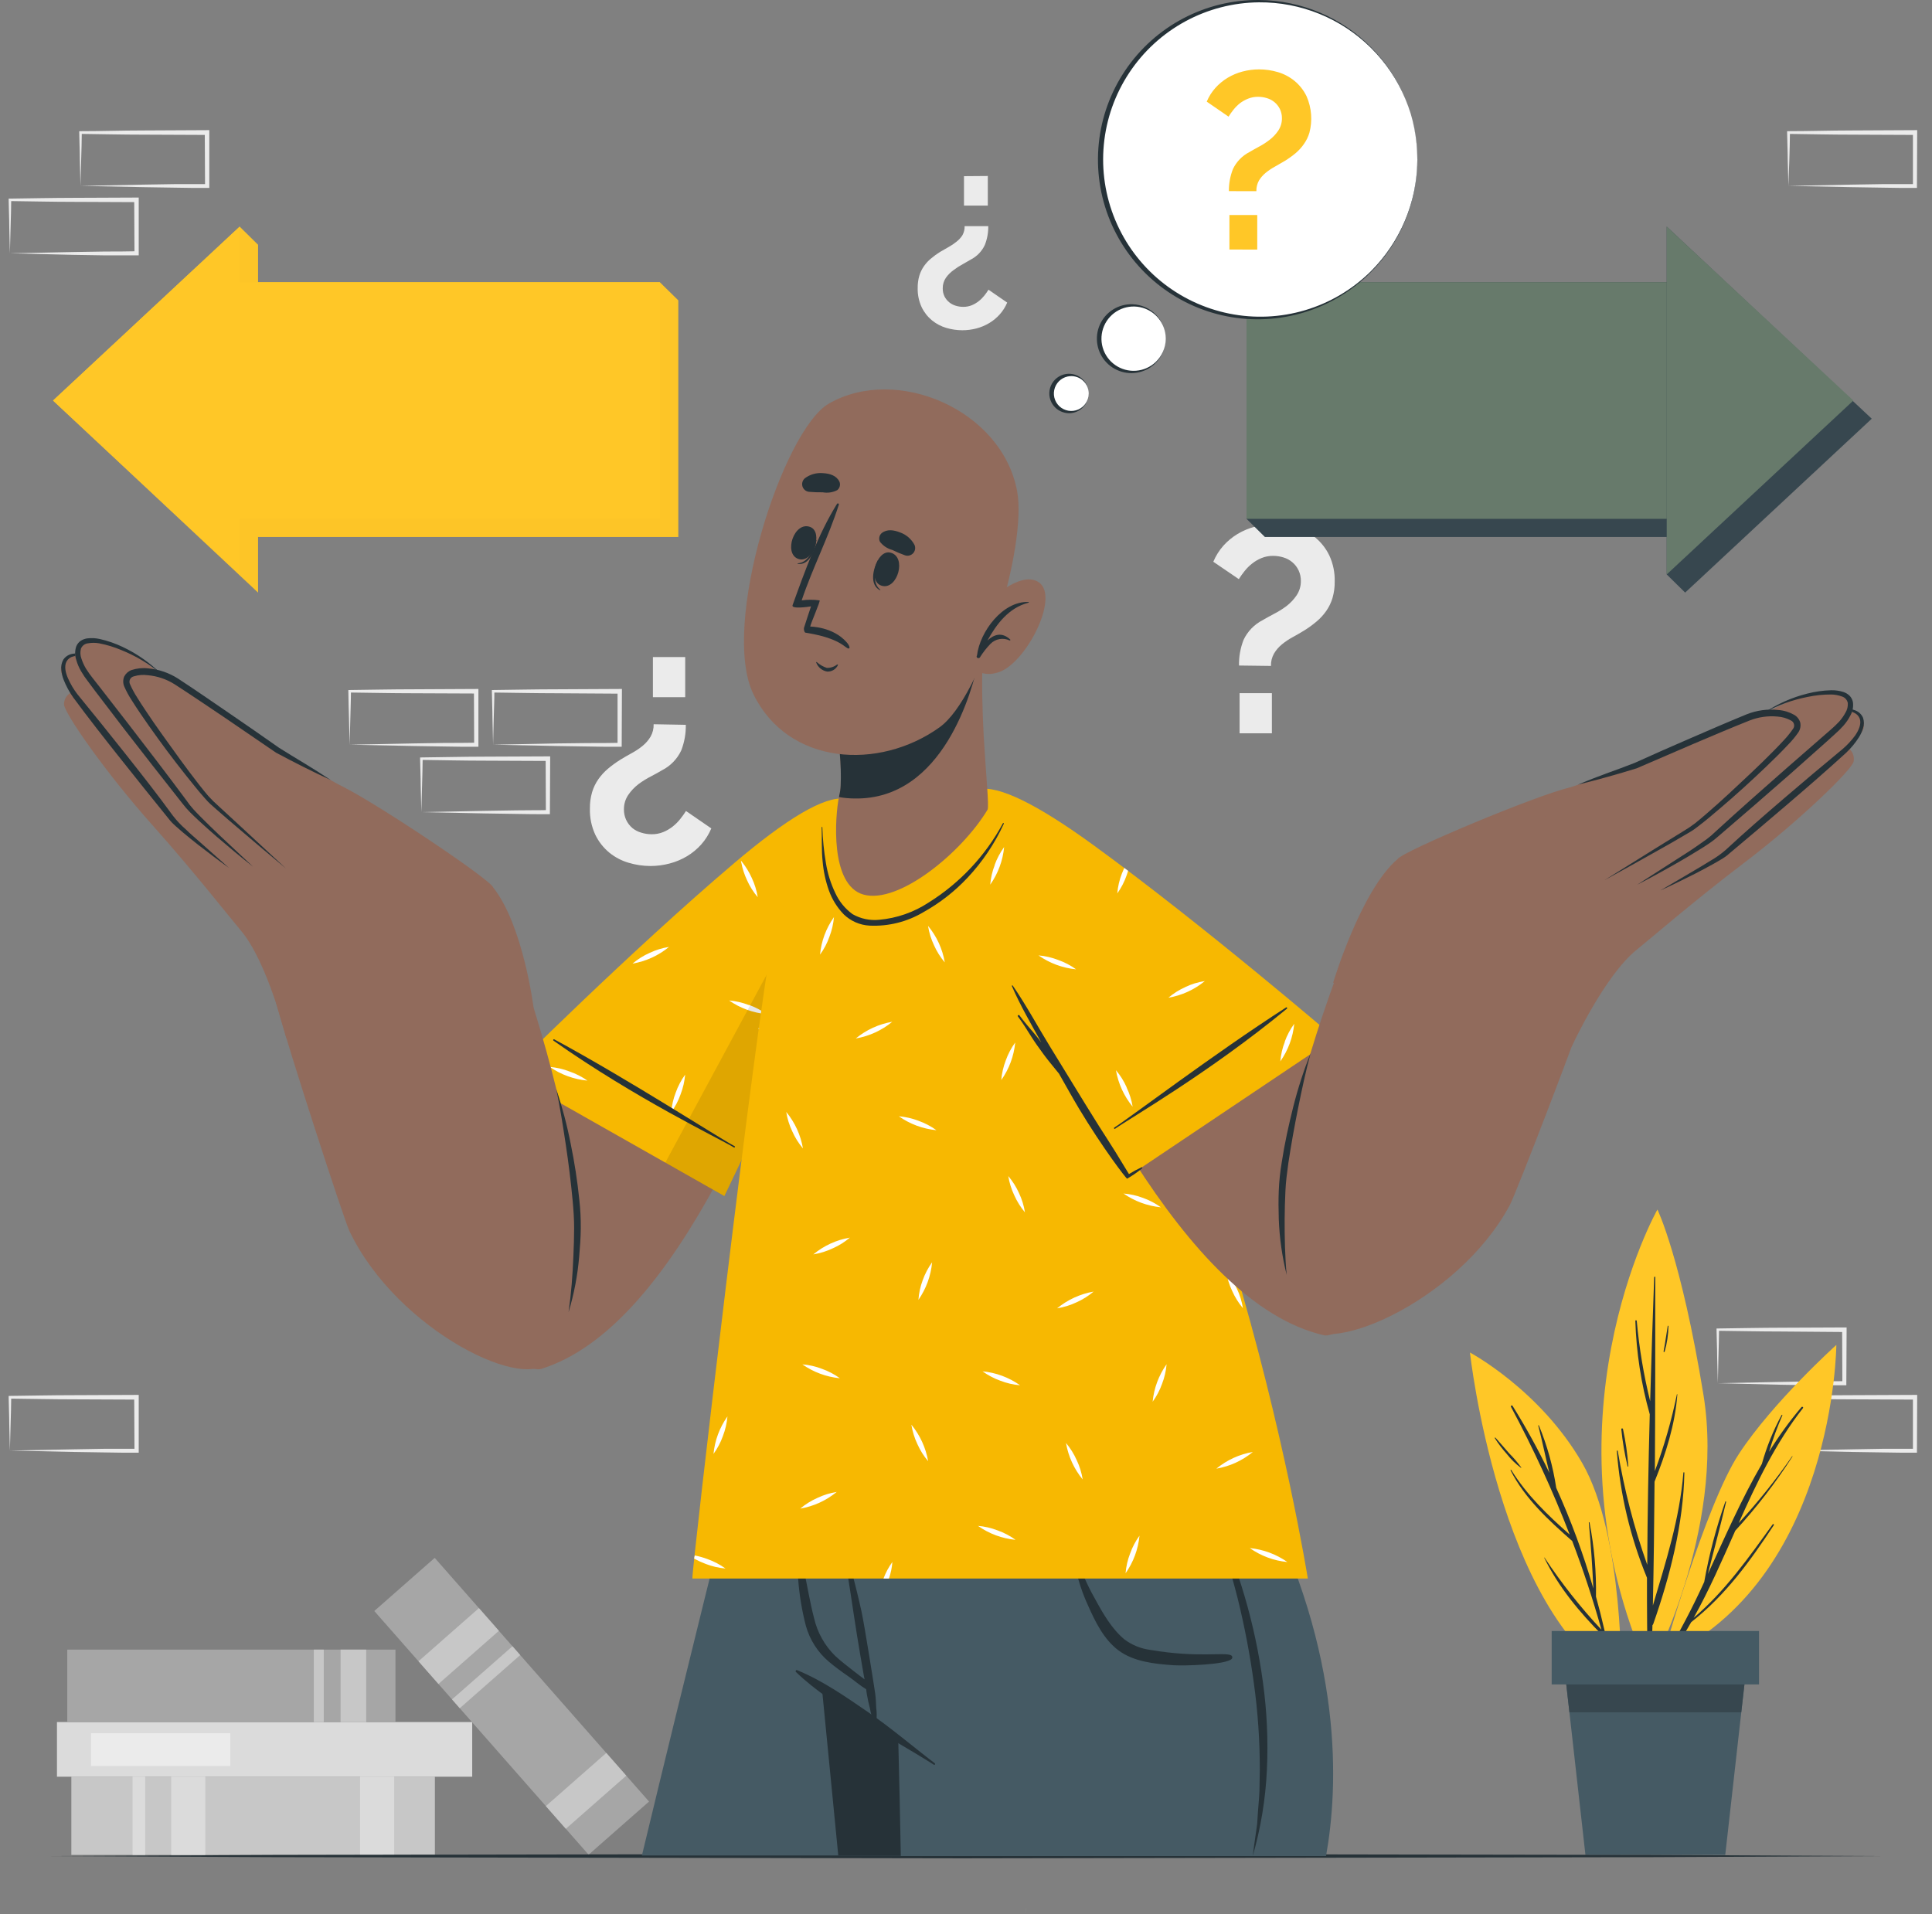 <svg width="218" height="216" viewBox="0 0 218 216" fill="none" xmlns="http://www.w3.org/2000/svg">
<rect x="0" y="0" width="218" height="216" fill="#808080" stroke="none"/>
<path d="M77.383 81.796C77.402 82.785 77.227 83.767 76.868 84.689C76.414 85.654 75.652 86.44 74.701 86.923C74.372 87.118 73.965 87.345 73.487 87.597C72.982 87.853 72.5 88.151 72.045 88.488C71.594 88.833 71.201 89.248 70.882 89.718C70.56 90.199 70.393 90.766 70.403 91.345C70.397 91.745 70.48 92.141 70.645 92.505C70.811 92.869 71.055 93.192 71.361 93.45C71.655 93.688 71.995 93.863 72.359 93.965C72.737 94.083 73.131 94.144 73.528 94.145C73.977 94.151 74.424 94.067 74.84 93.898C75.223 93.741 75.581 93.531 75.906 93.275C76.223 93.025 76.51 92.738 76.76 92.421C76.992 92.133 77.207 91.832 77.404 91.52L80.261 93.486C79.985 94.147 79.603 94.757 79.128 95.293C78.662 95.817 78.119 96.266 77.517 96.626C76.907 96.99 76.248 97.265 75.561 97.445C74.854 97.633 74.125 97.728 73.394 97.728C72.558 97.727 71.728 97.603 70.928 97.362C70.131 97.129 69.389 96.739 68.746 96.214C68.082 95.663 67.544 94.974 67.17 94.197C66.744 93.277 66.536 92.271 66.563 91.257C66.552 90.629 66.636 90.003 66.81 89.399C66.966 88.877 67.204 88.384 67.515 87.937C67.823 87.497 68.186 87.099 68.596 86.753C69.043 86.376 69.516 86.032 70.012 85.724C70.451 85.456 70.889 85.204 71.324 84.967C71.749 84.735 72.15 84.465 72.524 84.159C72.876 83.869 73.176 83.521 73.409 83.129C73.651 82.703 73.77 82.219 73.754 81.729L77.383 81.796ZM77.316 74.147V78.676H73.672V74.147H77.316Z" fill="#EBEBEB"/>
<path d="M139.804 75.104C139.784 74.115 139.959 73.133 140.318 72.211C140.772 71.246 141.535 70.46 142.485 69.977C142.815 69.781 143.222 69.555 143.7 69.303C144.205 69.047 144.687 68.749 145.142 68.412C145.593 68.067 145.986 67.652 146.305 67.182C146.627 66.701 146.794 66.134 146.784 65.555C146.79 65.155 146.707 64.759 146.542 64.395C146.376 64.031 146.132 63.708 145.826 63.45C145.534 63.203 145.194 63.019 144.828 62.909C144.449 62.791 144.055 62.73 143.659 62.729C143.209 62.724 142.763 62.808 142.346 62.976C141.964 63.133 141.605 63.343 141.281 63.599C140.963 63.849 140.677 64.136 140.426 64.454C140.195 64.742 139.98 65.042 139.783 65.355L136.905 63.393C137.181 62.733 137.564 62.122 138.038 61.586C138.505 61.064 139.048 60.615 139.649 60.253C140.259 59.89 140.918 59.614 141.605 59.435C142.312 59.247 143.041 59.151 143.772 59.152C144.608 59.153 145.438 59.276 146.238 59.517C147.035 59.75 147.777 60.14 148.421 60.665C149.084 61.217 149.622 61.905 149.996 62.683C150.422 63.603 150.63 64.609 150.603 65.622C150.614 66.251 150.53 66.877 150.356 67.481C150.2 68.002 149.962 68.496 149.651 68.942C149.344 69.382 148.98 69.78 148.57 70.126C148.124 70.503 147.651 70.847 147.154 71.156C146.715 71.424 146.278 71.676 145.842 71.913C145.418 72.144 145.016 72.415 144.642 72.721C144.29 73.01 143.99 73.358 143.757 73.75C143.516 74.177 143.396 74.661 143.412 75.15L139.804 75.104ZM139.87 82.754V78.224H143.515V82.754H139.87Z" fill="#EBEBEB"/>
<path d="M111.512 25.522C111.524 26.252 111.391 26.976 111.121 27.653C110.787 28.365 110.225 28.944 109.525 29.301C109.285 29.445 108.986 29.616 108.629 29.815C108.268 30.008 107.924 30.23 107.6 30.479C107.263 30.719 106.969 31.013 106.73 31.349C106.49 31.703 106.366 32.122 106.375 32.549C106.37 32.858 106.437 33.165 106.57 33.444C106.696 33.695 106.871 33.918 107.085 34.098C107.302 34.277 107.552 34.412 107.821 34.495C108.099 34.582 108.389 34.627 108.681 34.628C109.014 34.632 109.344 34.571 109.654 34.448C109.934 34.33 110.197 34.174 110.436 33.985C110.671 33.801 110.883 33.59 111.069 33.357C111.238 33.145 111.395 32.923 111.538 32.693L113.648 34.145C113.445 34.633 113.161 35.083 112.809 35.478C112.466 35.861 112.067 36.191 111.625 36.456C111.176 36.725 110.69 36.929 110.184 37.063C109.663 37.199 109.127 37.269 108.588 37.269C107.973 37.267 107.361 37.177 106.771 37.002C106.183 36.828 105.635 36.539 105.16 36.152C104.669 35.747 104.272 35.239 103.996 34.664C103.683 33.986 103.529 33.245 103.549 32.497C103.542 32.035 103.603 31.573 103.729 31.128C103.844 30.745 104.017 30.382 104.244 30.052C104.468 29.727 104.736 29.434 105.041 29.182C105.365 28.906 105.709 28.655 106.071 28.431C106.395 28.235 106.72 28.05 107.039 27.875C107.352 27.703 107.648 27.503 107.924 27.278C108.187 27.076 108.413 26.83 108.593 26.552C108.77 26.238 108.857 25.882 108.846 25.522H111.512ZM111.461 19.86V23.201H108.773V19.881L111.461 19.86Z" fill="#EBEBEB"/>
<path d="M193.833 156.092L201.04 155.948L204.586 155.891C205.765 155.866 206.939 155.891 208.118 155.861L207.886 156.092L207.86 150.059L208.118 150.317L200.967 150.26C198.589 150.26 196.211 150.203 193.833 150.178L193.972 150.039C193.972 151.027 193.926 152.02 193.905 153.024L193.833 156.092ZM193.833 156.092L193.756 153.107C193.756 152.077 193.699 151.084 193.689 150.059V149.92H193.833C196.211 149.889 198.589 149.838 200.967 149.833L208.107 149.802H208.365V150.059L208.334 156.092V156.324H208.107C206.903 156.324 205.698 156.324 204.504 156.324L200.901 156.267L193.833 156.092Z" fill="#EBEBEB"/>
<path d="M201.796 163.695L209.003 163.556L212.55 163.494C213.728 163.494 214.902 163.494 216.081 163.494L215.849 163.721V157.693L216.107 157.945L208.967 157.914C206.589 157.914 204.21 157.857 201.832 157.832L201.971 157.693C201.971 158.676 201.925 159.669 201.904 160.678L201.796 163.695ZM201.796 163.695L201.719 160.709C201.719 159.705 201.662 158.686 201.652 157.667V157.528H201.796C204.174 157.502 206.553 157.446 208.931 157.446L216.071 157.415H216.328V157.677L216.302 163.705V163.937H216.076C214.871 163.937 213.667 163.937 212.472 163.906L208.869 163.849L201.796 163.695Z" fill="#EBEBEB"/>
<path d="M39.45 84.04L46.657 83.896L50.204 83.839C51.383 83.839 52.556 83.839 53.735 83.814L53.503 84.04L53.478 78.007L53.735 78.264L46.595 78.234C44.217 78.234 41.839 78.177 39.461 78.151L39.6 78.007C39.6 78.996 39.553 79.989 39.533 80.993L39.45 84.04ZM39.45 84.04L39.378 81.055C39.352 80.051 39.316 79.031 39.306 78.007V77.868H39.45C41.828 77.842 44.207 77.786 46.585 77.786L53.725 77.75H53.982V78.007V84.04V84.272H53.755C52.551 84.272 51.346 84.272 50.152 84.241L46.549 84.184L39.45 84.04Z" fill="#EBEBEB"/>
<path d="M47.542 91.649L54.749 91.504L58.296 91.448C59.475 91.422 60.648 91.448 61.827 91.417L61.596 91.649L61.57 85.615L61.827 85.873L54.687 85.842C52.309 85.842 49.931 85.785 47.548 85.754L47.692 85.615C47.692 86.604 47.645 87.597 47.625 88.601L47.542 91.649ZM47.542 91.649L47.47 88.663C47.47 87.633 47.414 86.64 47.403 85.615V85.477H47.542C49.926 85.451 52.304 85.394 54.682 85.389L61.822 85.358H62.079V85.615L62.048 91.649V91.88H61.822C60.617 91.88 59.413 91.88 58.219 91.849L54.615 91.793L47.542 91.649Z" fill="#EBEBEB"/>
<path d="M1.116 163.695L8.323 163.556L11.869 163.494C13.053 163.494 14.227 163.494 15.401 163.494L15.174 163.721L15.143 157.693L15.401 157.945L8.266 157.914C5.883 157.914 3.504 157.857 1.126 157.832L1.265 157.693C1.265 158.676 1.224 159.669 1.198 160.678L1.116 163.695ZM1.116 163.695L1.044 160.709C1.044 159.705 0.987 158.686 0.977 157.667V157.528H1.116C3.494 157.502 5.872 157.446 8.256 157.446L15.39 157.415H15.653V157.677V163.705V163.937H15.421C14.222 163.937 13.017 163.937 11.818 163.906L8.214 163.849L1.116 163.695Z" fill="#EBEBEB"/>
<path d="M9.079 20.977L16.286 20.833L19.833 20.776C21.017 20.776 22.19 20.776 23.364 20.776L23.137 21.003L23.107 14.97L23.364 15.227L16.229 15.196C13.851 15.196 11.468 15.139 9.09 15.109L9.229 14.97C9.229 15.958 9.187 16.951 9.162 17.955L9.079 20.977ZM9.079 20.977L9.007 17.991C9.007 16.962 8.951 15.968 8.94 14.944V14.805H9.079C11.457 14.805 13.841 14.723 16.219 14.723L23.354 14.687H23.616V14.944V20.977V21.209H23.385C22.185 21.209 20.981 21.209 19.781 21.178L16.178 21.121L9.079 20.977Z" fill="#EBEBEB"/>
<path d="M1.116 28.585L8.323 28.441L11.869 28.385C13.053 28.385 14.227 28.385 15.401 28.354L15.174 28.585L15.143 22.552L15.401 22.81L8.266 22.779C5.883 22.779 3.504 22.717 1.126 22.691L1.265 22.552C1.265 23.541 1.224 24.534 1.198 25.538L1.116 28.585ZM1.116 28.585L1.044 25.6C1.044 24.57 0.987 23.577 0.977 22.552V22.413H1.116C3.494 22.382 5.872 22.331 8.256 22.326L15.39 22.295H15.653V22.552V28.585V28.817H15.421C14.222 28.817 13.017 28.817 11.818 28.817L8.214 28.76L1.116 28.585Z" fill="#EBEBEB"/>
<path d="M201.796 20.977L209.003 20.833L212.55 20.776C213.728 20.776 214.902 20.776 216.081 20.776L215.849 21.003V14.97L216.107 15.227L208.967 15.196C206.589 15.196 204.21 15.139 201.832 15.109L201.971 14.97C201.971 15.958 201.925 16.951 201.904 17.955L201.796 20.977ZM201.796 20.977L201.719 17.991C201.719 16.962 201.662 15.968 201.652 14.944V14.805H201.796C204.174 14.805 206.553 14.723 208.931 14.723L216.071 14.687H216.328V14.944L216.302 20.977V21.209H216.076C214.871 21.209 213.667 21.209 212.472 21.178L208.869 21.121L201.796 20.977Z" fill="#EBEBEB"/>
<path d="M55.639 84.04L62.846 83.896L66.383 83.855C67.561 83.855 68.735 83.855 69.914 83.829L69.682 84.056V78.023L69.94 78.28L62.779 78.234C60.401 78.234 58.018 78.177 55.639 78.151L55.784 78.007C55.784 78.996 55.737 79.989 55.712 80.993L55.639 84.04ZM55.639 84.04L55.567 81.055C55.567 80.051 55.511 79.031 55.501 78.007V77.868H55.639C58.018 77.842 60.401 77.786 62.779 77.786L69.919 77.75H70.176V78.007L70.151 84.04V84.272H69.924C68.72 84.272 67.515 84.272 66.321 84.241L62.718 84.184L55.639 84.04Z" fill="#EBEBEB"/>
<path d="M49.071 200.501H8.05V209.324H49.071V200.501Z" fill="#C7C7C7"/>
<path d="M23.168 200.501H19.318V209.324H23.168V200.501Z" fill="#DBDBDB"/>
<path d="M16.384 200.501H14.958V209.324H16.384V200.501Z" fill="#DBDBDB"/>
<path d="M44.48 200.501H40.629V209.324H44.48V200.501Z" fill="#DBDBDB"/>
<path d="M53.282 194.334H6.428V200.501H53.282V194.334Z" fill="#DBDBDB"/>
<path d="M25.984 195.595H10.268V199.296H25.984V195.595Z" fill="#EBEBEB"/>
<path d="M44.619 186.159H7.587V194.339H44.619V186.159Z" fill="#A6A6A6"/>
<path d="M41.324 186.159H38.431V194.339H41.324V186.159Z" fill="#C7C7C7"/>
<path d="M36.532 186.159H35.409V194.339H36.532V186.159Z" fill="#C7C7C7"/>
<path d="M73.235 203.304L49.051 175.805L42.233 181.802L66.416 209.301L73.235 203.304Z" fill="#A6A6A6"/>
<path d="M70.665 200.384L68.411 197.821L61.592 203.818L63.846 206.38L70.665 200.384Z" fill="#C7C7C7"/>
<path d="M56.293 184.038L54.04 181.476L47.221 187.472L49.475 190.035L56.293 184.038Z" fill="#C7C7C7"/>
<path d="M58.697 186.774L57.824 185.781L51.005 191.777L51.879 192.771L58.697 186.774Z" fill="#C7C7C7"/>
<path d="M187.574 187.168C187.574 187.168 192.376 169.924 196.216 164.066C200.057 158.208 207.207 151.773 207.207 151.773C207.207 151.773 207.037 178.366 187.574 187.168Z" fill="#FFC727"/>
<path d="M187.919 186.875C189.534 184.174 190.996 181.385 192.299 178.52C192.847 175.438 193.644 172.404 194.683 169.45C194.683 169.394 194.78 169.45 194.77 169.481C194.132 172.204 193.391 174.907 192.711 177.62C194.652 173.424 196.495 169.172 198.801 165.204C199.336 163.287 200.084 161.436 201.03 159.685C201.055 159.639 201.138 159.685 201.117 159.716C200.533 161.057 200.031 162.433 199.614 163.834C200.704 162.065 201.925 160.38 203.269 158.795C203.351 158.697 203.521 158.795 203.439 158.908C200.35 162.851 198.214 167.335 196.186 171.88C198.367 169.511 200.382 166.993 202.214 164.344C202.214 164.313 202.275 164.344 202.255 164.37C200.348 167.34 198.188 170.141 195.8 172.74C194.322 176.065 192.865 179.432 191.105 182.572C194.626 179.596 197.339 175.741 200.021 172.024C200.027 172.016 200.034 172.009 200.043 172.003C200.052 171.998 200.062 171.994 200.072 171.992C200.083 171.991 200.093 171.991 200.103 171.993C200.113 171.996 200.123 172 200.131 172.006C200.14 172.012 200.147 172.02 200.152 172.029C200.158 172.038 200.162 172.047 200.163 172.058C200.165 172.068 200.165 172.079 200.162 172.089C200.16 172.099 200.155 172.108 200.149 172.117C197.467 176.194 194.693 180.034 190.832 183.056C190.049 184.445 189.19 185.791 188.258 187.086C188.225 187.118 188.183 187.139 188.137 187.144C188.091 187.149 188.045 187.138 188.006 187.114C187.967 187.09 187.937 187.053 187.921 187.01C187.905 186.966 187.904 186.919 187.919 186.875Z" fill="#263238"/>
<path d="M186.081 188.723C186.081 188.723 194.719 172.822 192.212 157.405C189.705 141.987 187.018 136.495 187.018 136.495C187.018 136.495 173.454 160.473 186.081 188.723Z" fill="#FFC727"/>
<path d="M182.539 163.721C183.268 168.1 184.382 172.407 185.87 176.59C185.895 170.927 186.004 165.265 186.153 159.603C185.182 156.17 184.636 152.631 184.526 149.065C184.526 148.963 184.675 148.968 184.686 149.065C184.959 152.121 185.465 155.152 186.199 158.13C186.33 153.467 186.481 148.801 186.652 144.134C186.652 144.118 186.659 144.102 186.67 144.09C186.682 144.079 186.698 144.072 186.714 144.072C186.73 144.072 186.746 144.079 186.758 144.09C186.769 144.102 186.776 144.118 186.776 144.134C186.776 151.423 186.776 158.717 186.729 166.011C187.779 163.192 188.61 160.295 189.216 157.348C189.216 157.317 189.267 157.348 189.267 157.348C189.01 160.756 187.97 164.04 186.693 167.206C186.657 171.869 186.606 176.528 186.503 181.187C187.965 176.235 189.525 171.432 189.947 166.197C189.947 166.182 189.953 166.167 189.963 166.157C189.974 166.146 189.988 166.14 190.003 166.14C190.018 166.14 190.033 166.146 190.043 166.157C190.054 166.167 190.06 166.182 190.06 166.197C189.942 171.967 188.454 177.83 186.549 183.261C186.532 183.314 186.499 183.36 186.457 183.395C186.41 185.099 186.364 186.803 186.307 188.507C186.307 188.557 186.287 188.606 186.252 188.641C186.216 188.677 186.167 188.697 186.117 188.697C186.066 188.697 186.018 188.677 185.982 188.641C185.946 188.606 185.926 188.557 185.926 188.507C185.861 185.02 185.832 181.535 185.839 178.052C183.96 173.488 182.812 168.657 182.436 163.736C182.457 163.69 182.529 163.68 182.539 163.721Z" fill="#263238"/>
<path d="M183.131 161.265C183.432 162.649 183.634 164.053 183.733 165.466C183.733 165.477 183.729 165.487 183.721 165.495C183.714 165.503 183.703 165.507 183.692 165.507C183.681 165.507 183.671 165.503 183.663 165.495C183.655 165.487 183.651 165.477 183.651 165.466C183.317 164.087 183.079 162.687 182.941 161.276C182.93 161.178 183.111 161.157 183.131 161.265Z" fill="#263238"/>
<path d="M188.181 149.637C188.181 149.591 188.263 149.606 188.263 149.637C188.248 150.618 188.103 151.592 187.831 152.535C187.826 152.551 187.815 152.564 187.801 152.572C187.786 152.579 187.77 152.581 187.754 152.576C187.738 152.571 187.725 152.561 187.717 152.546C187.71 152.532 187.708 152.515 187.713 152.499C187.898 151.557 188.016 150.6 188.181 149.637Z" fill="#263238"/>
<path d="M182.936 189.937C182.936 189.937 183.286 173.341 178.524 165.09C173.763 156.838 165.866 152.633 165.866 152.633C165.866 152.633 169.047 181.897 182.936 189.937Z" fill="#FFC727"/>
<path d="M174.257 175.745C176.172 178.645 178.327 181.378 180.702 183.915C179.751 180.517 178.651 177.18 177.402 173.903C174.736 171.56 172.085 169.136 170.448 165.934C170.422 165.883 170.494 165.836 170.525 165.888C172.285 168.724 174.643 170.994 177.119 173.177C175.211 168.24 172.998 163.426 170.494 158.763C170.48 158.739 170.475 158.711 170.482 158.684C170.489 158.657 170.506 158.634 170.53 158.619C170.554 158.605 170.582 158.601 170.609 158.607C170.637 158.614 170.66 158.631 170.674 158.655C172.197 161.098 173.583 163.622 174.828 166.217C174.386 164.441 174.025 162.614 173.567 160.864C173.57 160.856 173.575 160.849 173.582 160.844C173.589 160.839 173.597 160.837 173.606 160.837C173.614 160.837 173.622 160.839 173.629 160.844C173.636 160.849 173.641 160.856 173.644 160.864C174.578 163.123 175.235 165.488 175.6 167.906C177.268 171.587 178.668 175.384 179.791 179.266C179.672 176.775 179.513 174.299 179.276 171.818C179.276 171.771 179.353 171.761 179.358 171.818C179.89 174.572 180.133 177.373 180.084 180.177C180.77 182.652 181.345 185.152 181.808 187.678C181.808 187.745 181.721 187.775 181.705 187.703C181.448 186.648 181.165 185.598 180.877 184.553C180.86 184.557 180.842 184.557 180.825 184.553C178.251 181.979 175.847 179.076 174.252 175.802L174.257 175.745Z" fill="#263238"/>
<path d="M168.738 162.238C169.253 162.81 169.768 163.412 170.283 164.004C170.782 164.5 171.24 165.035 171.652 165.605C171.656 165.61 171.658 165.616 171.657 165.622C171.657 165.628 171.654 165.634 171.65 165.639C171.645 165.643 171.639 165.646 171.633 165.646C171.627 165.647 171.621 165.645 171.616 165.641C171.021 165.201 170.489 164.681 170.036 164.097C169.533 163.54 169.079 162.943 168.677 162.311C168.635 162.249 168.702 162.197 168.738 162.238Z" fill="#263238"/>
<path d="M197.081 187.915L196.479 193.237L194.672 209.324H178.895L177.088 193.237L176.486 187.915H197.076H197.081Z" fill="#455A64"/>
<path d="M197.081 187.915L196.479 193.237H177.088L176.486 187.915H197.076H197.081Z" fill="#37474F"/>
<path d="M175.086 190.087H198.482V184.059H175.086V190.087Z" fill="#455A64"/>
<path d="M5.116 209.457L30.988 209.334L56.855 209.287L108.593 209.2L160.332 209.287L186.199 209.329L212.071 209.457L186.199 209.581L160.332 209.627L108.593 209.715L56.855 209.627L30.988 209.581L5.116 209.457Z" fill="#263238"/>
<path d="M76.539 33.898V60.598H29.119V66.873L5.985 45.202L27.044 25.574L29.119 27.623V31.854H74.459L76.539 33.898Z" fill="#FFC727"/>
<g opacity="0.1">
<path opacity="0.1" d="M76.539 33.898V60.598H29.119V66.873L5.985 45.202L27.044 25.574L29.119 27.623V31.854H74.459L76.539 33.898Z" fill="black"/>
</g>
<path d="M74.459 31.855H27.044V58.555H74.459V31.855Z" fill="#FFC727"/>
<path d="M27.044 64.825V25.574L5.985 45.202L27.044 64.825Z" fill="#FFC727"/>
<path d="M190.147 66.874L188.067 64.825V60.599H142.727L140.653 58.55V31.854H188.067V25.574L211.201 47.251L190.147 66.874Z" fill="#37474F"/>
<path d="M140.653 58.55L188.068 58.55V31.849L140.653 31.849V58.55Z" fill="#677A6B"/>
<path d="M188.068 25.574V64.825L209.126 45.202L188.068 25.574Z" fill="#677A6B"/>
<path d="M124.35 168.276V168.348C124.35 168.348 124.35 168.379 124.35 168.4C124.35 168.42 124.35 168.482 124.325 168.539V168.631C124.308 168.697 124.296 168.764 124.288 168.832C124.288 168.878 124.288 168.925 124.263 168.976C124.237 169.028 124.227 169.192 124.201 169.316C124.175 169.44 124.124 169.733 124.083 169.98L123.851 171.236C123.825 171.37 123.799 171.514 123.774 171.663C123.748 171.813 123.702 172.065 123.66 172.276C123.619 172.487 123.578 172.749 123.532 173.002C123.501 173.177 123.465 173.357 123.434 173.542C123.336 174.093 123.233 174.68 123.115 175.308C123.112 175.323 123.112 175.339 123.115 175.354C122.991 176.054 122.857 176.806 122.713 177.593C122.677 177.799 122.636 178.005 122.595 178.211C122.554 178.417 122.513 178.643 122.477 178.86C122.477 178.994 122.43 179.132 122.399 179.271C122.204 180.366 121.993 181.526 121.766 182.751C121.689 183.163 121.617 183.58 121.54 184.002C121.39 184.826 121.236 185.67 121.076 186.54C121.035 186.741 120.999 186.941 120.968 187.147C120.735 188.407 120.496 189.718 120.253 191.08C120.222 191.219 120.201 191.358 120.176 191.497C120.057 192.135 119.939 192.779 119.826 193.438C119.81 193.488 119.8 193.54 119.795 193.592L119.625 194.529C119.398 195.785 119.165 197.07 118.925 198.385C118.863 198.709 118.801 199.038 118.744 199.373C118.626 200.037 118.503 200.706 118.379 201.381C118.225 202.22 118.07 203.064 117.916 203.923C117.761 204.783 117.607 205.643 117.447 206.497C117.365 206.935 117.288 207.372 117.205 207.81C117.113 208.325 117.015 208.839 116.922 209.39H72.431C77.919 186.591 82.546 168.209 82.546 168.209L124.35 168.276Z" fill="#455A64"/>
<path d="M117.628 173.424C115.4 185.435 113.149 197.446 110.874 209.457H110.256C112.619 197.417 115.054 185.397 117.463 173.372C117.499 173.259 117.643 173.305 117.628 173.424Z" fill="#37474F"/>
<path d="M124.345 168.276C124.345 168.276 124.345 168.302 124.345 168.348C124.345 168.395 124.345 168.379 124.345 168.4C124.345 168.42 124.345 168.482 124.319 168.539V168.632C124.303 168.698 124.291 168.765 124.283 168.832C124.283 168.879 124.283 168.925 124.258 168.976C124.232 169.028 124.216 169.193 124.196 169.316C124.175 169.44 124.119 169.733 124.077 169.98C124.005 170.346 123.933 170.763 123.846 171.236C123.82 171.37 123.794 171.514 123.769 171.664C123.743 171.813 123.697 172.065 123.655 172.276C123.614 172.487 123.573 172.75 123.527 173.002C123.496 173.177 123.46 173.357 123.429 173.542C123.326 174.093 123.223 174.68 123.11 175.308C123.107 175.323 123.107 175.339 123.11 175.354C122.981 176.054 122.847 176.796 122.703 177.583C122.662 177.789 122.626 178 122.59 178.211C122.554 178.422 122.507 178.644 122.471 178.86C122.44 178.994 122.42 179.133 122.394 179.272C122.193 180.363 121.982 181.526 121.761 182.751C121.684 183.163 121.612 183.58 121.535 184.002C121.38 184.826 121.226 185.67 121.071 186.54C121.03 186.741 120.994 186.942 120.963 187.148C120.726 188.414 120.488 189.725 120.248 191.08C120.217 191.219 120.196 191.358 120.17 191.497C120.052 192.136 119.934 192.779 119.82 193.438C119.805 193.488 119.795 193.54 119.789 193.592L119.62 194.529C119.386 195.785 119.153 197.07 118.92 198.385C118.858 198.709 118.796 199.039 118.739 199.373C118.616 200.037 118.497 200.706 118.374 201.381C118.219 202.22 118.065 203.064 117.911 203.924C117.756 204.783 117.597 205.643 117.442 206.498C117.36 206.935 117.283 207.373 117.2 207.81C117.108 208.325 117.01 208.84 116.912 209.39H94.587L92.8 191.106L92.739 190.458L92.667 189.757L92.317 186.18L92.013 183.091L90.577 168.276H124.345Z" fill="#263238"/>
<path d="M149.625 209.457H101.644C101.562 205.04 101.474 200.768 101.366 196.737C101.366 196.639 101.366 196.541 101.366 196.444C101.366 196.444 95.766 193.129 92.749 190.529C92.236 190.107 91.764 189.638 91.339 189.129C89.408 186.668 87.473 177.207 83.468 168.307H142.151C151.684 186.807 151.015 201.674 149.625 209.457Z" fill="#455A64"/>
<path d="M89.938 188.476C92.795 189.644 95.364 191.441 97.897 193.176C100.527 194.972 102.941 197.052 105.474 198.982C105.572 199.059 105.474 199.219 105.371 199.147C102.704 197.443 99.909 195.945 97.269 194.19C94.695 192.486 92.038 190.828 89.81 188.682C89.722 188.599 89.82 188.424 89.938 188.476Z" fill="#263238"/>
<path d="M89.578 171.967C89.918 173.794 90.36 175.606 90.757 177.423C91.127 179.127 91.4 180.862 91.848 182.571C92.216 184.202 93.045 185.692 94.237 186.864C94.906 187.487 95.642 188.038 96.357 188.604C96.738 188.913 97.155 189.206 97.557 189.52C97.5 189.278 97.459 189.006 97.418 188.784C97.294 188.089 97.176 187.399 97.063 186.725C96.805 185.181 96.548 183.637 96.321 182.092C95.858 179.06 95.431 175.997 94.777 172.996C94.77 172.971 94.774 172.944 94.787 172.922C94.8 172.899 94.821 172.882 94.847 172.875C94.872 172.869 94.899 172.872 94.921 172.885C94.944 172.898 94.961 172.92 94.968 172.945C95.724 175.92 96.558 178.865 97.212 181.866C97.536 183.333 98.689 190.617 98.756 191.132C98.823 191.646 98.849 192.197 98.869 192.727C98.942 193.269 98.942 193.818 98.869 194.359C98.859 194.383 98.842 194.404 98.82 194.419C98.798 194.434 98.772 194.441 98.746 194.441C98.719 194.441 98.694 194.434 98.672 194.419C98.65 194.404 98.632 194.383 98.622 194.359C98.403 193.855 98.247 193.326 98.159 192.784C98.025 192.269 97.907 191.754 97.814 191.209C97.783 191.023 97.757 190.828 97.732 190.632C97.016 190.195 96.347 189.603 95.673 189.139C94.998 188.676 94.221 188.11 93.537 187.533C92.276 186.468 91.366 185.047 90.927 183.456C90.483 181.737 90.193 179.982 90.062 178.211C89.83 176.152 89.665 174.093 89.377 172.034C89.372 171.879 89.547 171.843 89.578 171.967Z" fill="#263238"/>
<path d="M138.928 186.808C138.161 186.407 135.196 187.117 129.797 186.19C128.738 186.055 127.732 185.647 126.878 185.006C125.473 183.859 124.407 182.011 123.558 180.43C122.538 178.652 121.756 176.749 121.231 174.768C121.205 174.649 121.03 174.706 121.051 174.819C121.252 175.936 121.365 177.053 121.658 178.16C121.95 179.199 122.323 180.213 122.775 181.192C123.589 183.025 124.546 184.991 126.188 186.232C127.913 187.529 130.306 187.776 132.406 187.92C133.616 188.002 138.352 187.874 138.99 187.199C139.014 187.171 139.032 187.137 139.042 187.101C139.052 187.065 139.054 187.027 139.048 186.99C139.043 186.953 139.029 186.917 139.008 186.886C138.987 186.855 138.96 186.828 138.928 186.808Z" fill="#263238"/>
<path d="M136.849 170.958C137.394 172.502 137.925 174.047 138.362 175.632C138.8 177.218 139.248 178.777 139.649 180.358C140.431 183.523 141.043 186.727 141.482 189.958C141.931 193.18 142.155 196.429 142.151 199.682L142.11 202.127C142.079 202.94 141.991 203.748 141.935 204.567L141.857 205.792C141.811 206.194 141.744 206.6 141.688 207.002C141.569 207.81 141.461 208.623 141.358 209.442C142.268 206.27 142.803 203.003 142.954 199.708C143.107 196.404 142.955 193.094 142.501 189.819C142.058 186.549 141.37 183.318 140.442 180.152C139.522 176.986 138.319 173.909 136.849 170.958Z" fill="#263238"/>
<path d="M85.846 96.493C65.77 113.789 51.398 128.763 51.403 135.738C51.403 151.366 59.572 154.944 61.05 154.486C76.678 149.621 87.272 120.403 94.237 102.737C101.15 85.214 91.606 91.54 85.846 96.493Z" fill="#916B5C"/>
<path d="M57.318 121.134L81.733 134.976C81.733 134.976 92.373 113.237 96.146 100.173C99.919 87.108 94.633 87.396 82.85 97.398C71.067 107.4 57.318 121.134 57.318 121.134Z" fill="#F7B801"/>
<path d="M84.827 99.071C84.538 98.432 84.171 97.83 83.736 97.28L83.612 97.141C83.612 97.213 83.612 97.285 83.648 97.352C83.777 98.032 83.992 98.692 84.286 99.319C84.596 100.017 85.006 100.667 85.501 101.249C85.379 100.495 85.152 99.762 84.827 99.071ZM73.301 107.534C72.603 107.842 71.953 108.25 71.371 108.744C72.884 108.485 74.304 107.836 75.489 106.86C74.731 106.978 73.994 107.205 73.301 107.534ZM96.564 95.602C96.774 95.577 96.982 95.535 97.186 95.478C97.186 95.344 97.222 95.216 97.238 95.087C97.001 95.25 96.776 95.429 96.564 95.623V95.602ZM76.251 123.286C75.974 123.999 75.801 124.748 75.736 125.51C76.188 124.893 76.545 124.213 76.797 123.492C77.07 122.78 77.244 122.033 77.311 121.273C76.863 121.89 76.506 122.568 76.251 123.286ZM93.037 105.506C92.76 106.219 92.587 106.968 92.523 107.73C92.974 107.113 93.331 106.433 93.583 105.712C93.857 105 94.03 104.253 94.098 103.493C93.65 104.11 93.293 104.788 93.037 105.506ZM64.267 120.918C63.554 120.641 62.806 120.468 62.044 120.403C63.3 121.276 64.761 121.808 66.285 121.947C65.663 121.513 64.984 121.167 64.267 120.918ZM84.492 113.418C83.779 113.141 83.031 112.968 82.269 112.903C83.525 113.776 84.987 114.308 86.51 114.447C85.889 114.006 85.21 113.652 84.492 113.397V113.418ZM85.599 116.053C85.599 116.053 85.599 116.089 85.599 116.105H85.692C85.662 116.079 85.631 116.055 85.599 116.033V116.053Z" fill="white"/>
<path d="M62.46 117.443C71.855 124.048 80.992 128.392 82.819 129.489C82.902 129.54 82.979 129.396 82.886 129.345C81.038 128.367 71.047 121.886 62.538 117.289C62.44 117.238 62.373 117.382 62.46 117.443Z" fill="#263238"/>
<path opacity="0.1" d="M75.067 131.213L81.733 134.991C81.733 134.991 92.373 113.253 96.146 100.188C97.531 95.375 97.691 92.374 96.749 91.005L75.067 131.213Z" fill="black"/>
<path d="M78.13 178.139H147.571C147.571 178.139 136.962 111.879 111.368 89.219C108.207 86.418 101.073 87.057 96.44 89.368C94.777 90.197 88.811 98.541 87.107 106.438C85.403 114.334 77.944 177.902 78.13 178.139Z" fill="#F7B801"/>
<path d="M117.164 107.822C118.418 108.704 119.88 109.245 121.406 109.392C120.152 108.51 118.69 107.969 117.164 107.822ZM85.594 116.084H85.686C85.658 116.062 85.629 116.041 85.599 116.022C85.599 116.022 85.594 116.069 85.594 116.084ZM101.423 125.973C102.677 126.855 104.138 127.396 105.664 127.543C105.044 127.097 104.365 126.741 103.646 126.482C102.933 126.207 102.184 126.035 101.423 125.973ZM110.858 154.748C111.477 155.197 112.156 155.556 112.876 155.814C113.589 156.091 114.338 156.264 115.1 156.328C113.848 155.442 112.385 154.899 110.858 154.753V154.748ZM126.749 134.672C128.003 135.554 129.465 136.095 130.991 136.242C130.37 135.797 129.691 135.44 128.973 135.182C128.259 134.912 127.51 134.745 126.749 134.688V134.672ZM141.023 174.7C142.275 175.587 143.738 176.13 145.265 176.275C144.01 175.395 142.549 174.852 141.023 174.7ZM110.349 172.193C111.601 173.08 113.063 173.623 114.59 173.768C113.971 173.321 113.292 172.964 112.572 172.708C111.852 172.426 111.094 172.253 110.323 172.193H110.349ZM78.351 175.905C78.766 176.13 79.196 176.326 79.638 176.492C80.351 176.768 81.1 176.941 81.862 177.006C81.242 176.56 80.563 176.203 79.844 175.946C79.374 175.77 78.89 175.632 78.397 175.534C78.351 175.658 78.341 175.786 78.325 175.905H78.351ZM90.53 153.966C91.784 154.848 93.246 155.389 94.772 155.536C94.153 155.088 93.473 154.731 92.754 154.475C92.034 154.195 91.275 154.023 90.504 153.966H90.53ZM111.723 99.812C112.605 98.559 113.146 97.097 113.293 95.571C112.846 96.19 112.489 96.869 112.233 97.589C111.955 98.301 111.783 99.05 111.723 99.812ZM127.006 177.542C127.888 176.288 128.43 174.826 128.576 173.3C128.128 173.918 127.771 174.598 127.516 175.318C127.238 176.03 127.067 176.78 127.006 177.542ZM130.054 158.192C130.505 157.574 130.863 156.894 131.119 156.174C131.396 155.463 131.569 154.716 131.634 153.955C130.747 155.205 130.204 156.666 130.059 158.192H130.054ZM103.631 146.692C104.504 145.435 105.036 143.974 105.175 142.45C104.729 143.07 104.372 143.749 104.115 144.468C103.847 145.186 103.684 145.938 103.631 146.702V146.692ZM112.979 121.886C113.866 120.633 114.409 119.171 114.554 117.644C114.105 118.263 113.747 118.942 113.489 119.662C113.212 120.378 113.041 121.131 112.979 121.896V121.886ZM99.688 178.139H100.306C100.514 177.535 100.644 176.907 100.692 176.27C100.276 176.846 99.938 177.474 99.688 178.139ZM80.503 164.081C80.954 163.463 81.312 162.783 81.568 162.063C81.842 161.351 82.016 160.604 82.083 159.844C81.198 161.095 80.654 162.555 80.508 164.081H80.503ZM92.528 107.73C92.979 107.113 93.336 106.433 93.588 105.712C93.862 105 94.035 104.253 94.103 103.493C93.216 104.743 92.672 106.204 92.528 107.73ZM96.563 95.622C98.077 95.364 99.496 94.715 100.681 93.738C99.927 93.857 99.194 94.084 98.504 94.413C97.803 94.722 97.15 95.129 96.563 95.622ZM119.285 147.644C120.039 147.523 120.772 147.296 121.462 146.97C122.162 146.66 122.814 146.251 123.398 145.755C121.886 146.02 120.467 146.671 119.28 147.644H119.285ZM137.25 165.738C138.764 165.48 140.183 164.83 141.368 163.854C139.855 164.112 138.435 164.762 137.25 165.738ZM90.293 170.247C91.807 169.989 93.227 169.34 94.412 168.363C93.657 168.482 92.924 168.71 92.234 169.038C91.533 169.347 90.88 169.754 90.293 170.247ZM91.786 141.555C92.54 141.432 93.273 141.203 93.964 140.875C94.663 140.569 95.314 140.161 95.894 139.665C94.379 139.923 92.959 140.574 91.776 141.555H91.786ZM96.563 117.191C98.077 116.933 99.496 116.283 100.681 115.307C99.168 115.565 97.748 116.215 96.563 117.191ZM125.905 120.794C126.165 122.307 126.814 123.726 127.789 124.912C127.528 123.4 126.879 121.98 125.905 120.794ZM102.838 160.786C102.96 161.54 103.187 162.273 103.513 162.964C103.823 163.662 104.232 164.312 104.727 164.894C104.464 163.381 103.813 161.962 102.838 160.776V160.786ZM88.718 125.489C88.837 126.243 89.064 126.977 89.393 127.666C89.702 128.366 90.109 129.017 90.602 129.602C90.345 128.088 89.695 126.668 88.718 125.484V125.489ZM120.284 162.84C120.544 164.353 121.193 165.772 122.168 166.958C122.049 166.204 121.822 165.47 121.493 164.781C121.184 164.08 120.776 163.427 120.284 162.84ZM138.362 143.511C138.481 144.265 138.708 144.999 139.036 145.688C139.346 146.387 139.753 147.039 140.246 147.624C140.127 146.868 139.9 146.132 139.572 145.441C139.26 144.744 138.853 144.095 138.362 143.511ZM113.767 132.701C113.888 133.455 114.115 134.188 114.441 134.878C114.752 135.576 115.16 136.228 115.651 136.814C115.534 136.057 115.307 135.322 114.976 134.631C114.666 133.939 114.258 133.294 113.767 132.716V132.701ZM104.717 104.497C104.838 105.251 105.065 105.984 105.391 106.674C105.701 107.373 106.111 108.023 106.606 108.605C106.349 107.09 105.697 105.67 104.717 104.487V104.497Z" fill="white"/>
<path d="M120.304 94.711C141.646 110.437 157.094 124.284 157.609 131.259C158.773 146.846 150.917 151.031 149.404 150.687C133.446 147.016 120.69 118.663 112.413 101.589C104.192 84.617 114.194 90.207 120.304 94.711Z" fill="#916B5C"/>
<path d="M150.608 117.124L127.31 132.757C127.31 132.757 115.064 111.884 110.323 99.143C105.582 86.403 110.874 86.274 123.377 95.37C135.881 104.466 150.608 117.124 150.608 117.124Z" fill="#F7B801"/>
<path d="M119.403 108.332C118.691 108.055 117.942 107.882 117.18 107.817C118.433 108.699 119.895 109.24 121.421 109.387C120.803 108.941 120.123 108.585 119.403 108.332ZM112.248 97.609C111.969 98.322 111.795 99.071 111.733 99.833C112.616 98.579 113.157 97.118 113.303 95.592C112.853 96.21 112.492 96.889 112.233 97.609H112.248ZM144.982 117.551C144.703 118.263 144.529 119.013 144.467 119.775C145.349 118.521 145.89 117.06 146.037 115.533C145.586 116.152 145.226 116.831 144.966 117.551H144.982ZM126.857 97.949C126.759 98.165 126.667 98.382 126.584 98.598C126.307 99.311 126.134 100.059 126.07 100.822C126.517 100.196 126.873 99.51 127.125 98.783C127.187 98.615 127.243 98.443 127.295 98.268L126.857 97.949ZM133.765 111.384C133.067 111.693 132.417 112.1 131.835 112.594C133.348 112.336 134.768 111.686 135.953 110.71C135.19 110.827 134.448 111.054 133.75 111.384H133.765ZM127.13 122.709C126.822 122.009 126.414 121.357 125.92 120.774C126.181 122.287 126.83 123.706 127.804 124.892C127.683 124.142 127.454 123.414 127.125 122.73L127.13 122.709Z" fill="white"/>
<path d="M145.203 113.84C136.339 121.129 127.552 126.153 125.817 127.383C125.735 127.44 125.647 127.301 125.735 127.244C127.506 126.127 136.993 118.91 145.116 113.691C145.208 113.629 145.291 113.768 145.203 113.84Z" fill="#263238"/>
<path d="M128.803 131.728C128.317 131.955 127.844 132.211 127.388 132.495C124.695 128.022 125.2 129.056 122.466 124.604C121.128 122.424 119.79 120.244 118.451 118.061C117.061 115.791 115.79 113.428 114.277 111.225C114.235 111.158 114.148 111.225 114.179 111.287C115.121 113.464 116.336 115.549 117.494 117.634C117.247 117.315 117.015 116.985 116.747 116.681C116.155 116.002 115.574 115.317 115.038 114.591C114.956 114.478 114.771 114.591 114.853 114.705C115.368 115.394 115.826 116.115 116.279 116.846C116.732 117.577 117.236 118.272 117.746 118.967C118.256 119.662 118.776 120.274 119.29 120.913L119.486 121.15C120.227 122.447 120.948 123.759 121.715 125.046C124.412 129.545 127.099 133.041 127.182 133.015C127.774 132.673 128.338 132.286 128.87 131.857C128.942 131.774 128.87 131.692 128.803 131.728Z" fill="#263238"/>
<path d="M146.954 149.174C144.179 142.688 141.775 133.803 151.715 107.679C153.09 104.075 181.216 106.901 179.95 110.839C178.349 115.796 171.065 134.693 170.355 136.006C164.394 147.094 148.833 153.575 146.954 149.174Z" fill="#916B5C"/>
<path d="M145.183 143.872C144.987 141.756 144.946 139.645 144.956 137.535C144.956 136.505 144.998 135.429 145.044 134.379C145.09 133.329 145.229 132.32 145.373 131.255C145.682 129.196 146.063 127.095 146.48 125.021C146.897 122.946 147.34 120.877 147.885 118.844C147.098 120.821 146.443 122.849 145.924 124.913C145.409 126.972 144.951 129.031 144.627 131.167C144.448 132.226 144.336 133.296 144.292 134.369C144.246 135.435 144.261 136.505 144.292 137.571C144.371 139.696 144.669 141.808 145.183 143.872Z" fill="#263238"/>
<path d="M157.692 96.951C153.537 100.502 150.428 110.901 150.428 110.901L177.345 118.107C177.345 118.107 181.036 110.077 184.711 107.153C185.782 106.304 191.187 101.63 196.726 97.429C203.006 92.668 208.988 86.866 209.158 85.93C209.482 84.128 206.784 82.697 201.796 84.9C196.808 87.103 187.831 93.121 187.198 93.311C186.979 93.358 186.757 93.388 186.534 93.404C186.245 93.347 180.49 88.164 177.062 88.895C173.634 89.626 158.196 96.086 157.692 96.951Z" fill="#916B5C"/>
<path d="M179.831 100.951C179.831 100.951 192.85 98.289 194.76 96.282C196.669 94.274 209.93 83.984 210.29 82.188C210.65 80.391 207.917 78.955 202.929 81.158C197.941 83.361 188.968 89.358 188.33 89.574C187.692 89.791 176.002 90.244 174.946 90.604C173.891 90.964 179.831 100.951 179.831 100.951Z" fill="#916B5C"/>
<path d="M187.352 100.487C188.68 99.89 189.983 99.236 191.285 98.588C191.934 98.253 192.577 97.913 193.215 97.558C193.534 97.378 193.854 97.203 194.168 97.007C194.327 96.92 194.482 96.812 194.641 96.709C194.8 96.599 194.951 96.478 195.094 96.348C197.313 94.49 199.537 92.606 201.745 90.717C203.953 88.828 206.141 86.933 208.303 84.957C208.851 84.441 209.334 83.861 209.739 83.227C209.945 82.907 210.106 82.561 210.218 82.198C210.349 81.808 210.349 81.387 210.218 80.998C210.136 80.811 210.018 80.641 209.871 80.5C209.723 80.359 209.549 80.248 209.358 80.174C209.005 80.037 208.631 79.96 208.252 79.948C207.517 79.921 206.782 79.999 206.069 80.18C206.786 80.084 207.512 80.075 208.231 80.154C208.578 80.193 208.915 80.29 209.23 80.442C209.376 80.508 209.507 80.604 209.615 80.722C209.723 80.841 209.805 80.98 209.858 81.132C210.043 81.729 209.719 82.419 209.343 82.98C208.929 83.548 208.451 84.067 207.917 84.524C205.693 86.362 203.459 88.246 201.256 90.135C199.053 92.024 196.855 93.934 194.713 95.921C194.178 96.385 193.599 96.796 192.984 97.146C192.371 97.532 191.743 97.898 191.12 98.268L187.352 100.487Z" fill="#263238"/>
<path d="M177.268 99.391C177.268 99.391 191.522 96.415 193.426 94.413C195.331 92.41 208.591 82.11 208.957 80.319C209.322 78.527 206.579 77.081 201.596 79.289C196.613 81.497 187.63 87.484 186.992 87.706C186.354 87.927 175.116 89.533 174.051 89.898C172.985 90.264 177.268 99.391 177.268 99.391Z" fill="#916B5C"/>
<path d="M184.732 99.839C186.323 99.03 187.882 98.16 189.447 97.265C190.219 96.817 190.991 96.364 191.748 95.89C192.129 95.659 192.51 95.417 192.886 95.159C193.263 94.902 193.622 94.62 193.962 94.315C196.666 91.999 199.36 89.663 202.043 87.309L206.043 83.752L207.037 82.851C207.383 82.55 207.71 82.227 208.015 81.884C208.328 81.528 208.594 81.133 208.807 80.71C209.054 80.258 209.148 79.738 209.075 79.228C209.022 78.95 208.885 78.695 208.684 78.496C208.494 78.317 208.267 78.18 208.02 78.095C207.564 77.949 207.087 77.881 206.609 77.894C205.7 77.919 204.797 78.047 203.917 78.275C202.171 78.713 200.515 79.452 199.022 80.458C200.572 79.588 202.253 78.974 204 78.641C204.856 78.46 205.729 78.371 206.604 78.373C207.021 78.376 207.433 78.451 207.824 78.594C207.993 78.644 208.145 78.739 208.264 78.869C208.382 78.998 208.464 79.158 208.499 79.331C208.528 79.713 208.436 80.095 208.236 80.422C208.036 80.792 207.792 81.138 207.51 81.451C206.944 82.064 206.223 82.63 205.564 83.222L201.534 86.738C198.857 89.096 196.18 91.453 193.55 93.867C193.238 94.173 192.907 94.457 192.556 94.717C192.206 94.974 191.841 95.231 191.475 95.479C190.739 95.993 189.993 96.462 189.241 96.941L184.732 99.839Z" fill="#263238"/>
<path d="M177.464 99.813C177.464 99.813 189.236 94.336 191.007 92.467C192.778 90.599 202.275 84.138 202.615 82.471C202.955 80.803 200.401 79.459 195.758 81.513C191.115 83.567 185.612 86.022 185.02 86.228C184.428 86.434 175.044 89.559 174.051 89.899C173.057 90.238 177.464 99.813 177.464 99.813Z" fill="#916B5C"/>
<path d="M181.051 99.324C183.069 98.228 185.072 97.095 187.074 95.973C188.103 95.412 189.071 94.84 190.065 94.259L190.811 93.821C191.065 93.665 191.31 93.493 191.542 93.306C192.011 92.956 192.453 92.596 192.901 92.225C194.667 90.748 196.401 89.235 198.08 87.659C198.919 86.877 199.753 86.079 200.571 85.266C200.978 84.859 201.384 84.447 201.781 84.02C202.2 83.593 202.582 83.132 202.923 82.641C203.029 82.481 203.102 82.302 203.139 82.113C203.175 81.925 203.173 81.732 203.135 81.544C203.027 81.175 202.782 80.862 202.45 80.669C201.899 80.357 201.285 80.17 200.653 80.123C199.446 79.991 198.225 80.157 197.096 80.607C194.955 81.482 192.855 82.399 190.744 83.31C188.634 84.221 186.508 85.158 184.459 86.089C183.404 86.506 182.318 86.898 181.242 87.289C180.166 87.68 179.09 88.107 178.024 88.55C180.269 88.004 182.472 87.387 184.685 86.702L191.027 83.969C193.138 83.073 195.259 82.167 197.38 81.323C198.393 80.917 199.489 80.76 200.576 80.865C201.093 80.9 201.597 81.046 202.054 81.292C202.145 81.329 202.226 81.386 202.291 81.46C202.355 81.534 202.402 81.622 202.426 81.717C202.451 81.812 202.453 81.912 202.432 82.008C202.411 82.104 202.368 82.194 202.306 82.27C201.994 82.718 201.65 83.143 201.276 83.541C200.895 83.958 200.494 84.37 200.092 84.777C199.294 85.59 198.471 86.388 197.637 87.176C195.969 88.746 194.306 90.326 192.577 91.808C192.144 92.184 191.712 92.555 191.264 92.91C190.815 93.252 190.346 93.567 189.859 93.852L186.925 95.659L181.051 99.324Z" fill="#263238"/>
<path d="M62.11 153.276C65.199 146.95 68.087 138.204 59.537 111.58C58.353 107.9 30.118 109.254 31.178 113.248C32.511 118.288 38.786 137.54 39.414 138.889C44.799 150.26 60 157.569 62.11 153.276Z" fill="#916B5C"/>
<path d="M64.154 148.077C64.772 146.035 65.174 143.934 65.353 141.807C65.446 140.747 65.523 139.681 65.533 138.611C65.543 137.538 65.488 136.465 65.369 135.399C65.153 133.278 64.828 131.17 64.396 129.082C63.989 126.989 63.444 124.926 62.764 122.905C63.196 124.964 63.526 127.075 63.84 129.165C64.154 131.255 64.416 133.355 64.612 135.455C64.705 136.485 64.787 137.55 64.782 138.59C64.777 139.63 64.751 140.695 64.699 141.746C64.617 143.866 64.457 145.972 64.154 148.077Z" fill="#263238"/>
<path d="M55.65 100.147C59.047 104.445 60.206 113.711 60.206 113.711L32.3 117.139C32.3 117.139 30.21 108.553 27.153 104.98C26.267 103.951 21.851 98.325 17.223 93.141C11.967 87.262 7.206 80.426 7.221 79.474C7.247 77.647 10.166 76.756 14.639 79.876C19.112 82.995 26.782 90.593 27.359 90.927C27.566 91.015 27.779 91.087 27.997 91.144C28.296 91.144 34.936 87.154 38.158 88.529C41.381 89.903 55.326 99.205 55.65 100.147Z" fill="#916B5C"/>
<path d="M33.155 99.838C33.155 99.838 20.888 94.737 19.406 92.4C17.923 90.063 6.871 77.431 6.856 75.619C6.84 73.807 9.805 72.896 14.278 76.015C18.752 79.135 26.417 86.733 26.998 87.072C27.58 87.412 38.972 90.084 39.945 90.65C40.917 91.216 33.155 99.838 33.155 99.838Z" fill="#916B5C"/>
<path d="M25.84 97.944C24.651 97.1 23.503 96.21 22.345 95.324C21.774 94.876 21.207 94.413 20.646 93.945C20.368 93.708 20.09 93.471 19.817 93.224C19.678 93.106 19.545 92.967 19.411 92.838C19.278 92.699 19.152 92.553 19.035 92.4C17.213 90.151 15.39 87.876 13.584 85.6C11.777 83.325 9.98 81.04 8.246 78.687C7.816 78.076 7.46 77.416 7.185 76.721C7.044 76.363 6.954 75.987 6.918 75.604C6.866 75.195 6.949 74.781 7.154 74.425C7.274 74.254 7.426 74.108 7.603 73.998C7.78 73.887 7.978 73.814 8.184 73.781C8.557 73.717 8.938 73.717 9.311 73.781C10.036 73.898 10.741 74.114 11.406 74.425C10.721 74.196 10.011 74.049 9.291 73.987C8.945 73.958 8.596 73.99 8.261 74.08C8.105 74.115 7.958 74.183 7.829 74.279C7.7 74.375 7.593 74.496 7.515 74.636C7.216 75.187 7.401 75.928 7.674 76.551C7.954 77.186 8.308 77.785 8.729 78.337C10.557 80.566 12.389 82.846 14.191 85.122C15.993 87.397 17.794 89.688 19.509 92.05C19.942 92.612 20.43 93.129 20.965 93.595C21.48 94.109 22.041 94.567 22.582 95.051L25.84 97.944Z" fill="#263238"/>
<path d="M35.971 98.783C35.971 98.783 22.546 93.121 21.042 90.805C19.539 88.488 8.508 75.83 8.492 74.003C8.477 72.175 11.442 71.279 15.915 74.399C20.389 77.519 28.053 85.116 28.635 85.451C29.217 85.786 39.96 89.518 40.923 90.084C41.885 90.65 35.971 98.783 35.971 98.783Z" fill="#916B5C"/>
<path d="M28.558 97.81C27.148 96.709 25.784 95.561 24.44 94.408C23.766 93.821 23.096 93.229 22.443 92.621C22.113 92.312 21.784 92.004 21.465 91.684C21.144 91.361 20.845 91.017 20.569 90.655C18.362 87.862 16.166 85.053 13.98 82.228L10.732 77.976L9.929 76.9C9.646 76.539 9.388 76.159 9.157 75.763C8.916 75.354 8.729 74.917 8.601 74.46C8.439 73.971 8.439 73.442 8.601 72.952C8.705 72.692 8.884 72.468 9.115 72.309C9.338 72.169 9.587 72.078 9.846 72.041C10.319 71.984 10.798 72.009 11.262 72.113C12.151 72.313 13.014 72.612 13.836 73.004C15.466 73.771 16.95 74.816 18.222 76.092C16.868 74.942 15.336 74.019 13.687 73.359C12.88 73.017 12.04 72.761 11.18 72.597C10.769 72.525 10.35 72.525 9.939 72.597C9.764 72.614 9.596 72.678 9.454 72.784C9.313 72.889 9.203 73.031 9.136 73.194C9.036 73.562 9.053 73.953 9.182 74.311C9.312 74.708 9.484 75.09 9.697 75.449C10.135 76.159 10.727 76.854 11.272 77.559L14.551 81.786C16.729 84.612 18.906 87.448 21.027 90.31C21.272 90.672 21.542 91.016 21.835 91.34C22.134 91.664 22.443 91.983 22.757 92.297C23.38 92.925 24.023 93.543 24.666 94.16L28.558 97.81Z" fill="#263238"/>
<path d="M35.698 99.174C35.698 99.174 25.186 91.546 23.807 89.394C22.427 87.242 14.34 79.047 14.33 77.343C14.32 75.639 17.074 74.805 21.238 77.714C25.402 80.622 30.349 84.082 30.864 84.395C31.379 84.71 40.027 89.543 40.933 90.094C41.839 90.645 35.698 99.174 35.698 99.174Z" fill="#916B5C"/>
<path d="M32.269 98.011C30.493 96.544 28.748 95.052 26.998 93.564C26.123 92.823 25.253 92.073 24.388 91.314L23.74 90.738C23.528 90.542 23.329 90.334 23.143 90.115C22.751 89.683 22.386 89.24 22.02 88.792C20.569 87.006 19.153 85.189 17.81 83.32C17.135 82.388 16.466 81.446 15.823 80.494C15.498 80.015 15.179 79.531 14.87 79.037C14.541 78.538 14.255 78.011 14.016 77.462C13.942 77.285 13.904 77.095 13.904 76.903C13.904 76.712 13.942 76.522 14.016 76.345C14.187 76.01 14.477 75.751 14.829 75.619C15.43 75.419 16.068 75.352 16.698 75.424C17.907 75.528 19.073 75.926 20.095 76.582C22.031 77.848 23.915 79.156 25.814 80.453C27.714 81.75 29.618 83.073 31.477 84.38C32.434 84.993 33.428 85.58 34.406 86.177C35.384 86.774 36.362 87.387 37.319 88.025C35.224 87.062 33.201 86.038 31.142 84.936L25.439 81.04C23.534 79.758 21.629 78.466 19.709 77.225C18.789 76.642 17.742 76.289 16.657 76.196C16.139 76.126 15.612 76.17 15.112 76.324C15.016 76.344 14.926 76.385 14.848 76.445C14.771 76.505 14.709 76.583 14.667 76.671C14.625 76.76 14.604 76.857 14.606 76.955C14.609 77.053 14.634 77.149 14.68 77.236C14.903 77.739 15.164 78.224 15.462 78.687C15.761 79.171 16.07 79.65 16.389 80.123C17.017 81.076 17.676 82.018 18.34 82.949C19.673 84.813 21.006 86.681 22.417 88.488C22.767 88.936 23.122 89.384 23.493 89.816C23.867 90.231 24.266 90.623 24.687 90.99L27.22 93.327L32.269 98.011Z" fill="#263238"/>
<path d="M113.149 92.94C111.182 96.579 108.305 99.646 104.8 101.841C103.124 102.948 101.199 103.62 99.199 103.797C98.159 103.904 97.111 103.682 96.203 103.164C95.361 102.552 94.69 101.732 94.257 100.785C93.74 99.71 93.381 98.566 93.192 97.388C92.965 96.053 92.831 94.705 92.79 93.352C92.79 93.301 92.713 93.311 92.713 93.352C92.754 94.634 92.687 95.926 92.821 97.192C92.915 98.318 93.154 99.427 93.531 100.492C93.893 101.5 94.465 102.419 95.21 103.189C95.992 103.946 97.021 104.395 98.108 104.456C100.239 104.559 102.353 104.033 104.187 102.942C106.043 101.91 107.728 100.595 109.18 99.045C110.857 97.257 112.234 95.209 113.257 92.981C113.264 92.974 113.268 92.965 113.271 92.955C113.273 92.946 113.273 92.936 113.271 92.926C113.268 92.916 113.264 92.907 113.257 92.9C113.25 92.892 113.242 92.886 113.233 92.883C113.223 92.879 113.213 92.878 113.203 92.879C113.194 92.88 113.184 92.884 113.176 92.89C113.168 92.895 113.161 92.903 113.156 92.912C113.152 92.921 113.149 92.93 113.149 92.94Z" fill="#263238"/>
<path d="M97.438 100.955C101.402 102.062 108.516 96.225 111.43 91.376C111.625 91.041 111.249 87.443 110.997 83.042C110.858 80.37 110.76 77.379 110.869 74.672C110.894 74.116 93.629 78.136 93.629 78.136C93.629 78.136 95.081 83.906 94.859 88.653C94.841 89.028 94.786 89.4 94.695 89.764C94.695 89.816 94.695 89.878 94.664 89.95C94.231 92.06 93.609 99.885 97.438 100.955Z" fill="#916B5C"/>
<path d="M96.414 90.109C95.829 90.105 95.245 90.051 94.669 89.95C94.675 89.888 94.685 89.826 94.7 89.765C94.789 89.4 94.843 89.028 94.859 88.653C95.076 83.912 93.629 78.136 93.629 78.136C93.629 78.136 107.646 74.873 110.405 74.631C109.752 77.755 106.493 90.295 96.414 90.109Z" fill="#263238"/>
<path d="M114.77 55.43C115.918 61.658 110.755 78.682 106.019 82.074C99.168 86.985 88.945 86.362 85.022 78.357C81.218 70.595 88.337 48.527 93.526 45.546C101.16 41.16 113.056 46.226 114.77 55.43Z" fill="#916B5C"/>
<path d="M99.065 63.213C99.065 63.172 99.137 63.3 99.122 63.342C98.705 64.469 98.427 65.828 99.328 66.549C99.359 66.549 99.328 66.626 99.297 66.605C98.103 66.013 98.494 64.217 99.065 63.213Z" fill="#263238"/>
<path d="M100.476 62.364C102.349 62.827 101.279 66.549 99.544 66.116C97.809 65.684 98.9 61.973 100.476 62.364Z" fill="#263238"/>
<path d="M92.121 60.964C92.121 60.917 92.018 60.995 92.003 61.041C91.709 62.204 91.174 63.486 90.026 63.568C89.99 63.568 89.974 63.63 90.026 63.635C91.313 63.821 92.003 62.112 92.121 60.964Z" fill="#263238"/>
<path d="M91.416 59.466C89.604 58.791 88.389 62.467 90.067 63.069C91.745 63.671 92.934 60.032 91.416 59.466Z" fill="#263238"/>
<path d="M102.128 62.672C101.63 62.493 101.142 62.287 100.666 62.055C100.12 61.909 99.637 61.587 99.292 61.139C99.211 60.977 99.187 60.793 99.222 60.616C99.257 60.439 99.351 60.279 99.487 60.16C100.095 59.682 100.857 59.81 101.546 60.078C102.244 60.323 102.826 60.818 103.178 61.468C103.252 61.621 103.279 61.793 103.256 61.961C103.233 62.13 103.161 62.288 103.05 62.416C102.938 62.544 102.791 62.636 102.627 62.682C102.464 62.728 102.29 62.724 102.128 62.672Z" fill="#263238"/>
<path d="M91.251 55.497C91.78 55.545 92.311 55.566 92.842 55.558C93.398 55.657 93.972 55.571 94.474 55.311C94.615 55.198 94.715 55.041 94.758 54.865C94.801 54.689 94.784 54.504 94.71 54.338C94.36 53.649 93.619 53.443 92.888 53.396C92.155 53.323 91.421 53.525 90.829 53.963C90.699 54.069 90.602 54.212 90.551 54.372C90.5 54.533 90.496 54.705 90.541 54.867C90.585 55.029 90.676 55.175 90.802 55.287C90.929 55.399 91.085 55.472 91.251 55.497Z" fill="#263238"/>
<path d="M94.453 74.991C94.123 75.249 93.713 75.384 93.295 75.372C92.876 75.234 92.491 75.012 92.162 74.718C92.131 74.693 92.08 74.718 92.095 74.76C92.194 75.028 92.362 75.264 92.583 75.445C92.804 75.626 93.069 75.745 93.351 75.789C93.601 75.797 93.848 75.732 94.062 75.601C94.275 75.47 94.445 75.28 94.551 75.053C94.587 75.017 94.504 74.965 94.453 74.991Z" fill="#263238"/>
<path d="M95.39 72.993C94.077 71.964 92.121 71.599 90.87 71.393C90.742 71.336 90.695 71.032 90.711 70.878C90.711 70.832 91.514 68.428 91.514 68.428C91.138 68.495 89.264 68.752 89.429 68.299C90.788 64.52 92.301 60.32 94.453 56.85C94.469 56.83 94.491 56.816 94.516 56.809C94.541 56.803 94.567 56.806 94.59 56.816C94.614 56.827 94.633 56.846 94.644 56.869C94.656 56.892 94.659 56.918 94.654 56.943C93.49 60.624 91.689 64.078 90.458 67.753C91.129 67.658 91.81 67.658 92.481 67.753C92.595 67.825 91.498 70.301 91.421 70.708C91.421 70.708 93.995 70.708 95.539 72.489C95.961 72.952 96.013 73.477 95.39 72.993Z" fill="#263238"/>
<path d="M110.23 69.086C110.23 69.086 114.904 64.006 117.262 65.746C119.62 67.485 115.579 75.222 112.439 75.933C112.043 76.048 111.627 76.083 111.218 76.035C110.808 75.987 110.412 75.857 110.053 75.654C109.694 75.451 109.379 75.177 109.128 74.85C108.876 74.523 108.693 74.149 108.588 73.75L110.23 69.086Z" fill="#916B5C"/>
<path d="M116.047 67.933C116.058 67.933 116.069 67.938 116.076 67.945C116.084 67.953 116.088 67.964 116.088 67.975C116.088 67.986 116.084 67.996 116.076 68.004C116.069 68.011 116.058 68.016 116.047 68.016C113.839 68.582 112.475 70.379 111.414 72.288C112.145 71.599 113.051 71.284 113.988 72.17C114.04 72.216 113.988 72.293 113.916 72.273C113.563 72.107 113.168 72.054 112.783 72.121C112.399 72.188 112.045 72.373 111.769 72.649C111.314 73.119 110.91 73.636 110.565 74.193C110.441 74.368 110.117 74.224 110.215 74.018C110.221 74.001 110.23 73.986 110.241 73.972C110.565 71.279 113.144 67.82 116.047 67.933Z" fill="#263238"/>
<path d="M115.8 215.361C115.764 215.572 115.723 215.783 115.682 216C115.718 215.789 115.759 215.572 115.795 215.361H115.8Z" fill="#EBEBEB"/>
<path d="M131.542 38.217C131.543 38.96 131.323 39.687 130.911 40.306C130.498 40.924 129.912 41.407 129.225 41.692C128.539 41.977 127.783 42.052 127.054 41.908C126.325 41.763 125.655 41.406 125.128 40.881C124.602 40.355 124.244 39.686 124.099 38.957C123.953 38.228 124.027 37.472 124.312 36.785C124.596 36.098 125.077 35.511 125.696 35.097C126.314 34.684 127.04 34.464 127.784 34.464C128.78 34.464 129.735 34.859 130.439 35.563C131.144 36.266 131.54 37.221 131.542 38.217Z" fill="white"/>
<path d="M131.542 38.217C131.542 38.991 131.312 39.748 130.879 40.39C130.447 41.032 129.832 41.531 129.115 41.822C128.397 42.112 127.609 42.182 126.851 42.022C126.094 41.862 125.401 41.479 124.863 40.923C124.324 40.367 123.964 39.662 123.829 38.9C123.693 38.138 123.788 37.352 124.102 36.644C124.416 35.937 124.934 35.339 125.59 34.927C126.246 34.516 127.01 34.31 127.784 34.335C128.79 34.371 129.744 34.795 130.444 35.519C131.145 36.243 131.538 37.209 131.542 38.217ZM131.542 38.217C131.541 37.381 131.253 36.571 130.724 35.924C130.196 35.276 129.46 34.831 128.641 34.663C127.823 34.495 126.971 34.615 126.231 35.002C125.49 35.389 124.906 36.02 124.577 36.789C124.248 37.557 124.194 38.415 124.424 39.218C124.654 40.022 125.155 40.721 125.841 41.198C126.527 41.675 127.357 41.901 128.19 41.837C129.023 41.773 129.809 41.423 130.414 40.847C130.77 40.507 131.053 40.099 131.247 39.647C131.44 39.195 131.541 38.709 131.542 38.217Z" fill="#263238"/>
<path d="M159.946 18.002C159.947 21.536 158.9 24.991 156.938 27.93C154.976 30.87 152.186 33.161 148.921 34.516C145.657 35.87 142.064 36.225 138.597 35.538C135.131 34.851 131.946 33.151 129.445 30.654C126.944 28.157 125.24 24.974 124.547 21.508C123.855 18.042 124.206 14.449 125.555 11.183C126.904 7.916 129.192 5.123 132.129 3.157C135.065 1.19 138.519 0.138 142.053 0.134C144.401 0.132 146.727 0.592 148.898 1.488C151.068 2.385 153.04 3.701 154.702 5.36C156.364 7.019 157.682 8.99 158.582 11.159C159.482 13.328 159.945 15.653 159.946 18.002Z" fill="white"/>
<path d="M159.946 18.002C159.952 22.745 158.079 27.298 154.737 30.665C152.649 32.783 150.068 34.352 147.227 35.23C144.385 36.108 141.37 36.269 138.45 35.699C135.531 35.128 132.798 33.844 130.496 31.96C128.194 30.076 126.395 27.652 125.258 24.903C124.121 22.154 123.682 19.167 123.981 16.208C124.279 13.248 125.306 10.409 126.969 7.943C128.633 5.476 130.881 3.461 133.513 2.075C136.145 0.689 139.079 -0.024 142.053 0.001C146.815 0.033 151.369 1.952 154.716 5.339C156.374 7.004 157.687 8.979 158.581 11.152C159.474 13.325 159.931 15.652 159.926 18.002H159.946ZM159.946 18.002C159.946 15.659 159.481 13.341 158.58 11.178C157.679 9.017 156.358 7.054 154.695 5.405C153.031 3.756 151.058 2.453 148.888 1.57C146.718 0.688 144.395 0.243 142.053 0.263C139.148 0.289 136.294 1.028 133.742 2.415C131.189 3.803 129.017 5.795 127.415 8.219C125.812 10.642 124.83 13.422 124.554 16.314C124.277 19.206 124.716 22.121 125.83 24.804C126.944 27.487 128.7 29.855 130.943 31.701C133.187 33.546 135.849 34.812 138.697 35.388C141.544 35.964 144.489 35.831 147.274 35.002C150.058 34.173 152.596 32.673 154.665 30.634C158.019 27.295 159.912 22.761 159.926 18.028L159.946 18.002Z" fill="#263238"/>
<path d="M122.847 44.409C122.847 44.823 122.725 45.227 122.495 45.57C122.265 45.914 121.939 46.182 121.557 46.34C121.175 46.498 120.755 46.54 120.35 46.459C119.944 46.378 119.572 46.179 119.279 45.887C118.987 45.595 118.788 45.222 118.708 44.817C118.627 44.412 118.668 43.991 118.826 43.609C118.985 43.228 119.253 42.901 119.596 42.672C119.94 42.442 120.344 42.319 120.757 42.319C121.312 42.319 121.843 42.539 122.235 42.931C122.627 43.323 122.847 43.855 122.847 44.409Z" fill="white"/>
<path d="M122.847 44.41C122.846 44.976 122.629 45.52 122.241 45.932C121.853 46.344 121.322 46.593 120.757 46.628C120.459 46.643 120.161 46.598 119.88 46.498C119.599 46.397 119.341 46.242 119.12 46.041C118.848 45.791 118.642 45.477 118.521 45.127C118.4 44.777 118.369 44.403 118.43 44.038C118.49 43.673 118.641 43.329 118.869 43.036C119.096 42.745 119.393 42.514 119.732 42.365C120.071 42.217 120.441 42.156 120.81 42.187C121.179 42.218 121.534 42.34 121.843 42.543C122.153 42.746 122.407 43.023 122.582 43.349C122.757 43.675 122.848 44.039 122.847 44.41ZM122.847 44.41C122.848 44.141 122.793 43.875 122.687 43.628C122.58 43.381 122.424 43.159 122.228 42.975C122.032 42.791 121.8 42.65 121.547 42.559C121.294 42.468 121.025 42.431 120.757 42.448C120.374 42.472 120.007 42.608 119.7 42.838C119.393 43.069 119.16 43.384 119.031 43.745C118.901 44.106 118.879 44.497 118.969 44.87C119.059 45.243 119.255 45.582 119.535 45.845C119.815 46.107 120.166 46.282 120.544 46.348C120.922 46.414 121.311 46.368 121.663 46.215C122.015 46.062 122.314 45.81 122.525 45.489C122.735 45.169 122.847 44.793 122.847 44.41Z" fill="#263238"/>
<path d="M138.666 21.569C138.654 20.718 138.808 19.874 139.119 19.083C139.511 18.251 140.169 17.574 140.988 17.157C141.271 16.988 141.616 16.792 142.017 16.576C142.444 16.353 142.851 16.093 143.232 15.798C143.624 15.504 143.963 15.145 144.236 14.738C144.512 14.324 144.656 13.835 144.648 13.338C144.652 12.982 144.574 12.63 144.421 12.308C144.277 12.014 144.072 11.752 143.822 11.54C143.571 11.329 143.279 11.171 142.964 11.078C142.64 10.976 142.301 10.924 141.961 10.924C141.573 10.919 141.188 10.991 140.828 11.135C140.501 11.265 140.193 11.439 139.912 11.649C139.64 11.867 139.393 12.114 139.176 12.386C138.977 12.634 138.793 12.893 138.625 13.163L136.164 11.469C136.401 10.904 136.729 10.382 137.137 9.925C137.541 9.475 138.009 9.088 138.527 8.777C139.05 8.464 139.615 8.227 140.205 8.072C140.815 7.911 141.443 7.83 142.074 7.83C142.792 7.83 143.506 7.934 144.195 8.139C144.88 8.342 145.519 8.68 146.073 9.132C146.647 9.607 147.111 10.201 147.432 10.872C147.998 12.17 148.109 13.621 147.746 14.99C147.611 15.439 147.404 15.863 147.134 16.246C146.87 16.629 146.557 16.975 146.202 17.276C145.818 17.596 145.413 17.888 144.987 18.151C144.612 18.377 144.231 18.593 143.855 18.805C143.491 19.003 143.147 19.233 142.825 19.494C142.522 19.74 142.262 20.036 142.058 20.369C141.854 20.737 141.752 21.153 141.765 21.574L138.666 21.569ZM138.723 28.158V24.266H141.863V28.168L138.723 28.158Z" fill="#FFC727"/>
</svg>